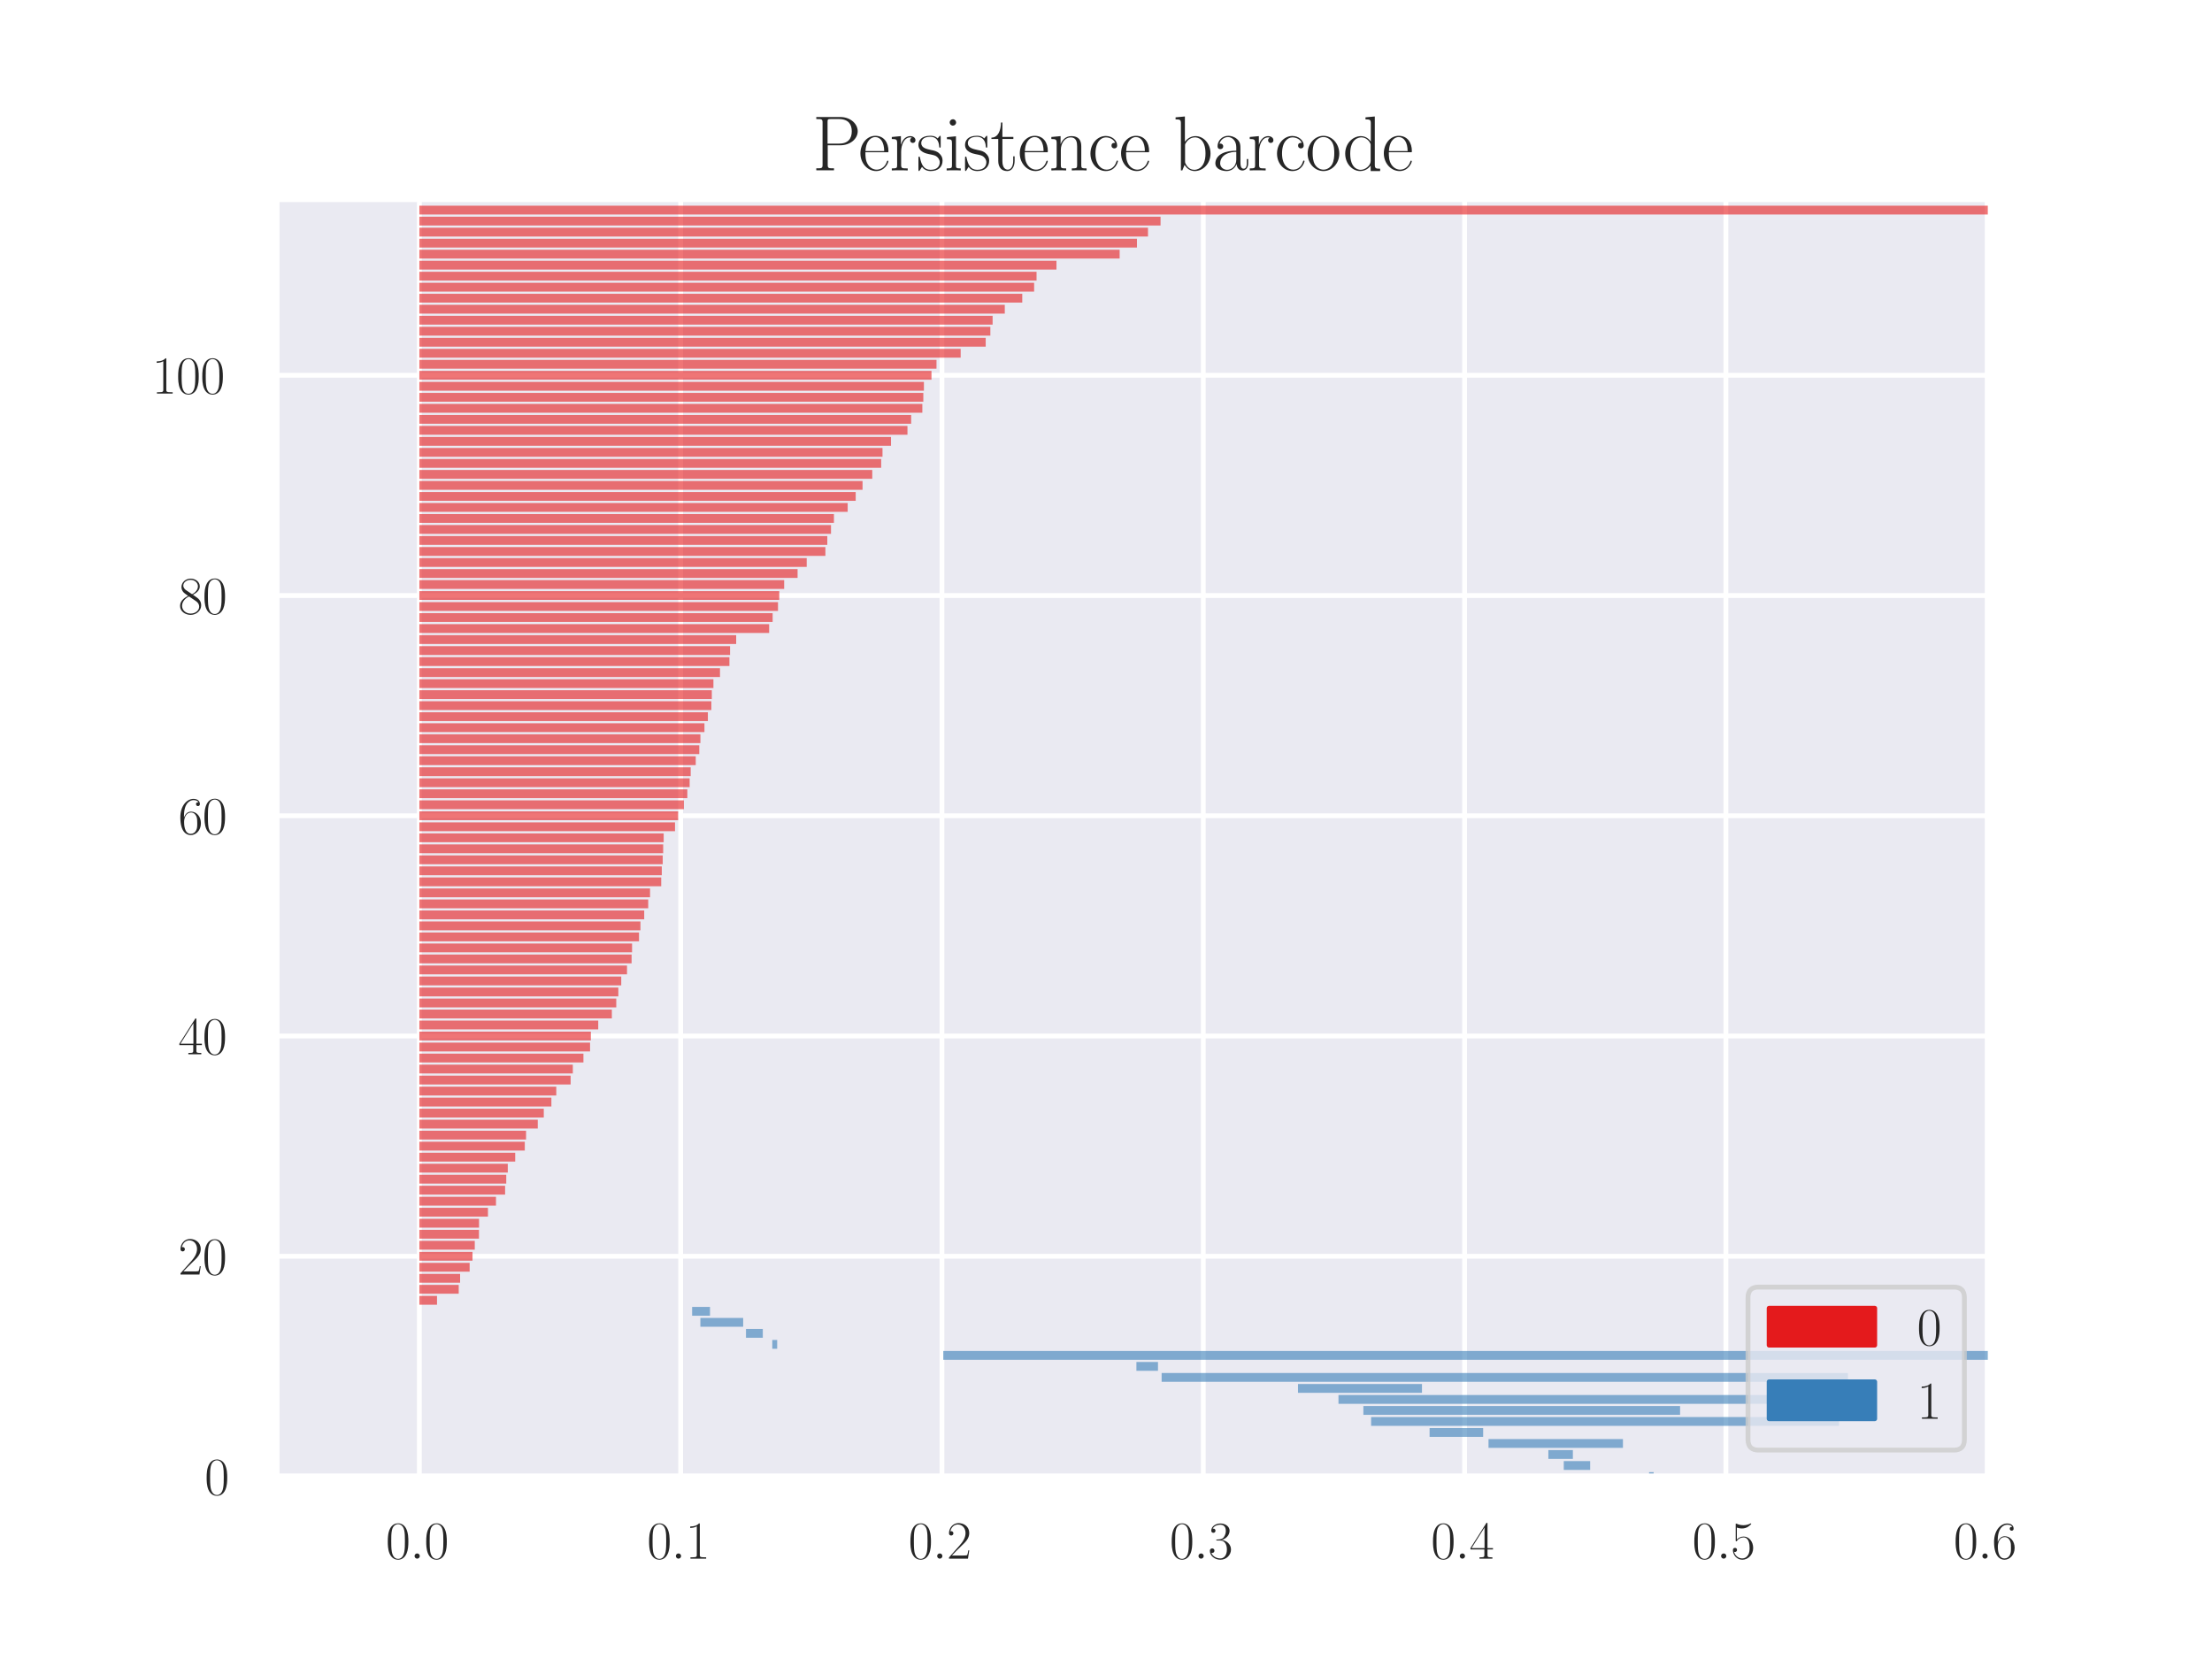 <?xml version="1.0" encoding="utf-8" standalone="no"?>
<!DOCTYPE svg PUBLIC "-//W3C//DTD SVG 1.1//EN"
  "http://www.w3.org/Graphics/SVG/1.1/DTD/svg11.dtd">
<svg xmlns:xlink="http://www.w3.org/1999/xlink" width="460.8pt" height="345.6pt" viewBox="0 0 460.8 345.6" xmlns="http://www.w3.org/2000/svg" version="1.1">
 <defs>
  <style type="text/css">*{stroke-linejoin: round; stroke-linecap: butt}</style>
 </defs>
 <g id="figure_1">
  <g id="patch_1">
   <path d="M 0 345.6 
L 460.8 345.6 
L 460.8 0 
L 0 0 
z
" style="fill: #ffffff"/>
  </g>
  <g id="axes_1">
   <g id="patch_2">
    <path d="M 57.6 307.584 
L 414.72 307.584 
L 414.72 41.472 
L 57.6 41.472 
z
" style="fill: #eaeaf2"/>
   </g>
   <g id="matplotlib.axis_1">
    <g id="xtick_1">
     <g id="line2d_1">
      <path d="M 87.36 307.584 
L 87.36 41.472 
" clip-path="url(#pa6dd7a7987)" style="fill: none; stroke: #ffffff; stroke-linecap: round"/>
     </g>
     <g id="text_1">
      <!-- $\mathdefault{0.0}$ -->
      <g style="fill: #262626" transform="translate(80.358 324.694) scale(0.11 -0.11)">
       <defs>
        <path id="CMR17-30" d="M 2688 2025 
C 2688 2416 2682 3080 2413 3591 
C 2176 4039 1798 4198 1466 4198 
C 1158 4198 768 4058 525 3597 
C 269 3118 243 2524 243 2025 
C 243 1661 250 1106 448 619 
C 723 -39 1216 -128 1466 -128 
C 1760 -128 2208 -7 2470 600 
C 2662 1042 2688 1559 2688 2025 
z
M 1466 -26 
C 1056 -26 813 325 723 812 
C 653 1188 653 1738 653 2096 
C 653 2588 653 2997 736 3387 
C 858 3929 1216 4096 1466 4096 
C 1728 4096 2067 3923 2189 3400 
C 2272 3036 2278 2607 2278 2096 
C 2278 1680 2278 1169 2202 792 
C 2067 95 1690 -26 1466 -26 
z
" transform="scale(0.016)"/>
        <path id="CMMI12-3a" d="M 1178 307 
C 1178 492 1024 619 870 619 
C 685 619 557 466 557 313 
C 557 128 710 0 864 0 
C 1050 0 1178 153 1178 307 
z
" transform="scale(0.016)"/>
       </defs>
       <use xlink:href="#CMR17-30" transform="scale(0.996)"/>
       <use xlink:href="#CMMI12-3a" transform="translate(45.69 0) scale(0.996)"/>
       <use xlink:href="#CMR17-30" transform="translate(72.788 0) scale(0.996)"/>
      </g>
     </g>
    </g>
    <g id="xtick_2">
     <g id="line2d_2">
      <path d="M 141.795 307.584 
L 141.795 41.472 
" clip-path="url(#pa6dd7a7987)" style="fill: none; stroke: #ffffff; stroke-linecap: round"/>
     </g>
     <g id="text_2">
      <!-- $\mathdefault{0.1}$ -->
      <g style="fill: #262626" transform="translate(134.793 324.694) scale(0.11 -0.11)">
       <defs>
        <path id="CMR17-31" d="M 1702 4058 
C 1702 4192 1696 4192 1606 4192 
C 1357 3916 979 3827 621 3827 
C 602 3827 570 3827 563 3808 
C 557 3795 557 3782 557 3648 
C 755 3648 1088 3686 1344 3839 
L 1344 461 
C 1344 236 1331 160 781 160 
L 589 160 
L 589 0 
C 896 0 1216 0 1523 0 
C 1830 0 2150 0 2458 0 
L 2458 160 
L 2266 160 
C 1715 160 1702 230 1702 458 
L 1702 4058 
z
" transform="scale(0.016)"/>
       </defs>
       <use xlink:href="#CMR17-30" transform="scale(0.996)"/>
       <use xlink:href="#CMMI12-3a" transform="translate(45.69 0) scale(0.996)"/>
       <use xlink:href="#CMR17-31" transform="translate(72.788 0) scale(0.996)"/>
      </g>
     </g>
    </g>
    <g id="xtick_3">
     <g id="line2d_3">
      <path d="M 196.229 307.584 
L 196.229 41.472 
" clip-path="url(#pa6dd7a7987)" style="fill: none; stroke: #ffffff; stroke-linecap: round"/>
     </g>
     <g id="text_3">
      <!-- $\mathdefault{0.2}$ -->
      <g style="fill: #262626" transform="translate(189.228 324.694) scale(0.11 -0.11)">
       <defs>
        <path id="CMR17-32" d="M 2669 989 
L 2554 989 
C 2490 536 2438 459 2413 420 
C 2381 369 1920 369 1830 369 
L 602 369 
C 832 619 1280 1072 1824 1597 
C 2214 1967 2669 2402 2669 3035 
C 2669 3790 2067 4224 1395 4224 
C 691 4224 262 3604 262 3030 
C 262 2780 448 2748 525 2748 
C 589 2748 781 2787 781 3010 
C 781 3207 614 3264 525 3264 
C 486 3264 448 3258 422 3245 
C 544 3790 915 4058 1306 4058 
C 1862 4058 2227 3617 2227 3035 
C 2227 2479 1901 2000 1536 1584 
L 262 146 
L 262 0 
L 2515 0 
L 2669 989 
z
" transform="scale(0.016)"/>
       </defs>
       <use xlink:href="#CMR17-30" transform="scale(0.996)"/>
       <use xlink:href="#CMMI12-3a" transform="translate(45.69 0) scale(0.996)"/>
       <use xlink:href="#CMR17-32" transform="translate(72.788 0) scale(0.996)"/>
      </g>
     </g>
    </g>
    <g id="xtick_4">
     <g id="line2d_4">
      <path d="M 250.664 307.584 
L 250.664 41.472 
" clip-path="url(#pa6dd7a7987)" style="fill: none; stroke: #ffffff; stroke-linecap: round"/>
     </g>
     <g id="text_4">
      <!-- $\mathdefault{0.3}$ -->
      <g style="fill: #262626" transform="translate(243.663 324.694) scale(0.11 -0.11)">
       <defs>
        <path id="CMR17-33" d="M 1414 2157 
C 1984 2157 2234 1662 2234 1090 
C 2234 320 1824 25 1453 25 
C 1114 25 563 194 390 693 
C 422 680 454 680 486 680 
C 640 680 755 782 755 948 
C 755 1133 614 1216 486 1216 
C 378 1216 211 1165 211 926 
C 211 335 787 -128 1466 -128 
C 2176 -128 2720 430 2720 1085 
C 2720 1707 2208 2157 1600 2227 
C 2086 2328 2554 2756 2554 3329 
C 2554 3820 2048 4179 1472 4179 
C 890 4179 378 3829 378 3329 
C 378 3110 544 3072 627 3072 
C 762 3072 877 3155 877 3321 
C 877 3486 762 3569 627 3569 
C 602 3569 570 3569 544 3557 
C 730 3959 1235 4032 1459 4032 
C 1683 4032 2106 3925 2106 3320 
C 2106 3143 2080 2828 1862 2550 
C 1670 2304 1453 2304 1242 2284 
C 1210 2284 1062 2269 1037 2269 
C 992 2263 966 2257 966 2208 
C 966 2163 973 2157 1101 2157 
L 1414 2157 
z
" transform="scale(0.016)"/>
       </defs>
       <use xlink:href="#CMR17-30" transform="scale(0.996)"/>
       <use xlink:href="#CMMI12-3a" transform="translate(45.69 0) scale(0.996)"/>
       <use xlink:href="#CMR17-33" transform="translate(72.788 0) scale(0.996)"/>
      </g>
     </g>
    </g>
    <g id="xtick_5">
     <g id="line2d_5">
      <path d="M 305.099 307.584 
L 305.099 41.472 
" clip-path="url(#pa6dd7a7987)" style="fill: none; stroke: #ffffff; stroke-linecap: round"/>
     </g>
     <g id="text_5">
      <!-- $\mathdefault{0.4}$ -->
      <g style="fill: #262626" transform="translate(298.097 324.694) scale(0.11 -0.11)">
       <defs>
        <path id="CMR17-34" d="M 2150 4122 
C 2150 4256 2144 4256 2029 4256 
L 128 1254 
L 128 1088 
L 1779 1088 
L 1779 457 
C 1779 224 1766 160 1318 160 
L 1197 160 
L 1197 0 
C 1402 0 1747 0 1965 0 
C 2182 0 2528 0 2733 0 
L 2733 160 
L 2611 160 
C 2163 160 2150 224 2150 457 
L 2150 1088 
L 2803 1088 
L 2803 1254 
L 2150 1254 
L 2150 4122 
z
M 1798 3703 
L 1798 1254 
L 256 1254 
L 1798 3703 
z
" transform="scale(0.016)"/>
       </defs>
       <use xlink:href="#CMR17-30" transform="scale(0.996)"/>
       <use xlink:href="#CMMI12-3a" transform="translate(45.69 0) scale(0.996)"/>
       <use xlink:href="#CMR17-34" transform="translate(72.788 0) scale(0.996)"/>
      </g>
     </g>
    </g>
    <g id="xtick_6">
     <g id="line2d_6">
      <path d="M 359.534 307.584 
L 359.534 41.472 
" clip-path="url(#pa6dd7a7987)" style="fill: none; stroke: #ffffff; stroke-linecap: round"/>
     </g>
     <g id="text_6">
      <!-- $\mathdefault{0.5}$ -->
      <g style="fill: #262626" transform="translate(352.532 324.694) scale(0.11 -0.11)">
       <defs>
        <path id="CMR17-35" d="M 730 3692 
C 794 3666 1056 3584 1325 3584 
C 1920 3584 2246 3911 2432 4100 
C 2432 4157 2432 4192 2394 4192 
C 2387 4192 2374 4192 2323 4163 
C 2099 4058 1837 3973 1517 3973 
C 1325 3973 1037 3999 723 4139 
C 653 4171 640 4171 634 4171 
C 602 4171 595 4164 595 4037 
L 595 2203 
C 595 2089 595 2057 659 2057 
C 691 2057 704 2070 736 2114 
C 941 2401 1222 2522 1542 2522 
C 1766 2522 2246 2382 2246 1289 
C 2246 1085 2246 715 2054 421 
C 1894 159 1645 25 1370 25 
C 947 25 518 320 403 814 
C 429 807 480 795 506 795 
C 589 795 749 840 749 1038 
C 749 1210 627 1280 506 1280 
C 358 1280 262 1190 262 1011 
C 262 454 704 -128 1382 -128 
C 2042 -128 2669 440 2669 1264 
C 2669 2030 2170 2624 1549 2624 
C 1222 2624 947 2503 730 2274 
L 730 3692 
z
" transform="scale(0.016)"/>
       </defs>
       <use xlink:href="#CMR17-30" transform="scale(0.996)"/>
       <use xlink:href="#CMMI12-3a" transform="translate(45.69 0) scale(0.996)"/>
       <use xlink:href="#CMR17-35" transform="translate(72.788 0) scale(0.996)"/>
      </g>
     </g>
    </g>
    <g id="xtick_7">
     <g id="line2d_7">
      <path d="M 413.968 307.584 
L 413.968 41.472 
" clip-path="url(#pa6dd7a7987)" style="fill: none; stroke: #ffffff; stroke-linecap: round"/>
     </g>
     <g id="text_7">
      <!-- $\mathdefault{0.6}$ -->
      <g style="fill: #262626" transform="translate(406.967 324.694) scale(0.11 -0.11)">
       <defs>
        <path id="CMR17-36" d="M 678 2176 
C 678 3690 1395 4032 1811 4032 
C 1946 4032 2272 4009 2400 3776 
C 2298 3776 2106 3776 2106 3553 
C 2106 3381 2246 3323 2336 3323 
C 2394 3323 2566 3348 2566 3560 
C 2566 3954 2246 4179 1805 4179 
C 1043 4179 243 3390 243 1984 
C 243 253 966 -128 1478 -128 
C 2099 -128 2688 427 2688 1283 
C 2688 2081 2170 2662 1517 2662 
C 1126 2662 838 2407 678 1960 
L 678 2176 
z
M 1478 25 
C 691 25 691 1200 691 1436 
C 691 1896 909 2560 1504 2560 
C 1613 2560 1926 2560 2138 2120 
C 2253 1870 2253 1609 2253 1289 
C 2253 944 2253 690 2118 434 
C 1978 171 1773 25 1478 25 
z
" transform="scale(0.016)"/>
       </defs>
       <use xlink:href="#CMR17-30" transform="scale(0.996)"/>
       <use xlink:href="#CMMI12-3a" transform="translate(45.69 0) scale(0.996)"/>
       <use xlink:href="#CMR17-36" transform="translate(72.788 0) scale(0.996)"/>
      </g>
     </g>
    </g>
   </g>
   <g id="matplotlib.axis_2">
    <g id="ytick_1">
     <g id="line2d_8">
      <path d="M 57.6 307.584 
L 414.72 307.584 
" clip-path="url(#pa6dd7a7987)" style="fill: none; stroke: #ffffff; stroke-linecap: round"/>
     </g>
     <g id="text_8">
      <!-- $\mathdefault{0}$ -->
      <g style="fill: #262626" transform="translate(42.621 311.389) scale(0.11 -0.11)">
       <use xlink:href="#CMR17-30" transform="scale(0.996)"/>
      </g>
     </g>
    </g>
    <g id="ytick_2">
     <g id="line2d_9">
      <path d="M 57.6 261.703 
L 414.72 261.703 
" clip-path="url(#pa6dd7a7987)" style="fill: none; stroke: #ffffff; stroke-linecap: round"/>
     </g>
     <g id="text_9">
      <!-- $\mathdefault{20}$ -->
      <g style="fill: #262626" transform="translate(37.141 265.508) scale(0.11 -0.11)">
       <use xlink:href="#CMR17-32" transform="scale(0.996)"/>
       <use xlink:href="#CMR17-30" transform="translate(45.69 0) scale(0.996)"/>
      </g>
     </g>
    </g>
    <g id="ytick_3">
     <g id="line2d_10">
      <path d="M 57.6 215.821 
L 414.72 215.821 
" clip-path="url(#pa6dd7a7987)" style="fill: none; stroke: #ffffff; stroke-linecap: round"/>
     </g>
     <g id="text_10">
      <!-- $\mathdefault{40}$ -->
      <g style="fill: #262626" transform="translate(37.141 219.626) scale(0.11 -0.11)">
       <use xlink:href="#CMR17-34" transform="scale(0.996)"/>
       <use xlink:href="#CMR17-30" transform="translate(45.69 0) scale(0.996)"/>
      </g>
     </g>
    </g>
    <g id="ytick_4">
     <g id="line2d_11">
      <path d="M 57.6 169.94 
L 414.72 169.94 
" clip-path="url(#pa6dd7a7987)" style="fill: none; stroke: #ffffff; stroke-linecap: round"/>
     </g>
     <g id="text_11">
      <!-- $\mathdefault{60}$ -->
      <g style="fill: #262626" transform="translate(37.141 173.745) scale(0.11 -0.11)">
       <use xlink:href="#CMR17-36" transform="scale(0.996)"/>
       <use xlink:href="#CMR17-30" transform="translate(45.69 0) scale(0.996)"/>
      </g>
     </g>
    </g>
    <g id="ytick_5">
     <g id="line2d_12">
      <path d="M 57.6 124.058 
L 414.72 124.058 
" clip-path="url(#pa6dd7a7987)" style="fill: none; stroke: #ffffff; stroke-linecap: round"/>
     </g>
     <g id="text_12">
      <!-- $\mathdefault{80}$ -->
      <g style="fill: #262626" transform="translate(37.141 127.864) scale(0.11 -0.11)">
       <defs>
        <path id="CMR17-38" d="M 1741 2264 
C 2144 2467 2554 2773 2554 3263 
C 2554 3841 1990 4179 1472 4179 
C 890 4179 378 3759 378 3180 
C 378 3021 416 2747 666 2505 
C 730 2442 998 2251 1171 2130 
C 883 1983 211 1634 211 934 
C 211 279 838 -128 1459 -128 
C 2144 -128 2720 362 2720 1010 
C 2720 1590 2330 1857 2074 2029 
L 1741 2264 
z
M 902 2822 
C 851 2854 595 3051 595 3351 
C 595 3739 998 4032 1459 4032 
C 1965 4032 2336 3676 2336 3262 
C 2336 2669 1670 2331 1638 2331 
C 1632 2331 1626 2331 1574 2370 
L 902 2822 
z
M 2080 1519 
C 2176 1449 2483 1240 2483 851 
C 2483 381 2010 25 1472 25 
C 890 25 448 438 448 940 
C 448 1443 838 1862 1280 2060 
L 2080 1519 
z
" transform="scale(0.016)"/>
       </defs>
       <use xlink:href="#CMR17-38" transform="scale(0.996)"/>
       <use xlink:href="#CMR17-30" transform="translate(45.69 0) scale(0.996)"/>
      </g>
     </g>
    </g>
    <g id="ytick_6">
     <g id="line2d_13">
      <path d="M 57.6 78.177 
L 414.72 78.177 
" clip-path="url(#pa6dd7a7987)" style="fill: none; stroke: #ffffff; stroke-linecap: round"/>
     </g>
     <g id="text_13">
      <!-- $\mathdefault{100}$ -->
      <g style="fill: #262626" transform="translate(31.662 81.982) scale(0.11 -0.11)">
       <use xlink:href="#CMR17-31" transform="scale(0.996)"/>
       <use xlink:href="#CMR17-30" transform="translate(45.69 0) scale(0.996)"/>
       <use xlink:href="#CMR17-30" transform="translate(91.381 0) scale(0.996)"/>
      </g>
     </g>
    </g>
   </g>
   <g id="patch_3">
    <path d="M 87.36 44.684 
L 414.72 44.684 
L 414.72 42.848 
L 87.36 42.848 
z
" clip-path="url(#pa6dd7a7987)" style="fill: #e41a1c; opacity: 0.6"/>
   </g>
   <g id="patch_4">
    <path d="M 87.36 46.978 
L 241.763 46.978 
L 241.763 45.143 
L 87.36 45.143 
z
" clip-path="url(#pa6dd7a7987)" style="fill: #e41a1c; opacity: 0.6"/>
   </g>
   <g id="patch_5">
    <path d="M 87.36 49.272 
L 239.149 49.272 
L 239.149 47.437 
L 87.36 47.437 
z
" clip-path="url(#pa6dd7a7987)" style="fill: #e41a1c; opacity: 0.6"/>
   </g>
   <g id="patch_6">
    <path d="M 87.36 51.566 
L 236.847 51.566 
L 236.847 49.731 
L 87.36 49.731 
z
" clip-path="url(#pa6dd7a7987)" style="fill: #e41a1c; opacity: 0.6"/>
   </g>
   <g id="patch_7">
    <path d="M 87.36 53.86 
L 233.243 53.86 
L 233.243 52.025 
L 87.36 52.025 
z
" clip-path="url(#pa6dd7a7987)" style="fill: #e41a1c; opacity: 0.6"/>
   </g>
   <g id="patch_8">
    <path d="M 87.36 56.154 
L 220.081 56.154 
L 220.081 54.319 
L 87.36 54.319 
z
" clip-path="url(#pa6dd7a7987)" style="fill: #e41a1c; opacity: 0.6"/>
   </g>
   <g id="patch_9">
    <path d="M 87.36 58.448 
L 215.931 58.448 
L 215.931 56.613 
L 87.36 56.613 
z
" clip-path="url(#pa6dd7a7987)" style="fill: #e41a1c; opacity: 0.6"/>
   </g>
   <g id="patch_10">
    <path d="M 87.36 60.742 
L 215.426 60.742 
L 215.426 58.907 
L 87.36 58.907 
z
" clip-path="url(#pa6dd7a7987)" style="fill: #e41a1c; opacity: 0.6"/>
   </g>
   <g id="patch_11">
    <path d="M 87.36 63.036 
L 212.956 63.036 
L 212.956 61.201 
L 87.36 61.201 
z
" clip-path="url(#pa6dd7a7987)" style="fill: #e41a1c; opacity: 0.6"/>
   </g>
   <g id="patch_12">
    <path d="M 87.36 65.33 
L 209.312 65.33 
L 209.312 63.495 
L 87.36 63.495 
z
" clip-path="url(#pa6dd7a7987)" style="fill: #e41a1c; opacity: 0.6"/>
   </g>
   <g id="patch_13">
    <path d="M 87.36 67.624 
L 206.778 67.624 
L 206.778 65.789 
L 87.36 65.789 
z
" clip-path="url(#pa6dd7a7987)" style="fill: #e41a1c; opacity: 0.6"/>
   </g>
   <g id="patch_14">
    <path d="M 87.36 69.918 
L 206.31 69.918 
L 206.31 68.083 
L 87.36 68.083 
z
" clip-path="url(#pa6dd7a7987)" style="fill: #e41a1c; opacity: 0.6"/>
   </g>
   <g id="patch_15">
    <path d="M 87.36 72.213 
L 205.338 72.213 
L 205.338 70.377 
L 87.36 70.377 
z
" clip-path="url(#pa6dd7a7987)" style="fill: #e41a1c; opacity: 0.6"/>
   </g>
   <g id="patch_16">
    <path d="M 87.36 74.507 
L 200.123 74.507 
L 200.123 72.671 
L 87.36 72.671 
z
" clip-path="url(#pa6dd7a7987)" style="fill: #e41a1c; opacity: 0.6"/>
   </g>
   <g id="patch_17">
    <path d="M 87.36 76.801 
L 195.088 76.801 
L 195.088 74.965 
L 87.36 74.965 
z
" clip-path="url(#pa6dd7a7987)" style="fill: #e41a1c; opacity: 0.6"/>
   </g>
   <g id="patch_18">
    <path d="M 87.36 79.095 
L 194.044 79.095 
L 194.044 77.259 
L 87.36 77.259 
z
" clip-path="url(#pa6dd7a7987)" style="fill: #e41a1c; opacity: 0.6"/>
   </g>
   <g id="patch_19">
    <path d="M 87.36 81.389 
L 192.468 81.389 
L 192.468 79.554 
L 87.36 79.554 
z
" clip-path="url(#pa6dd7a7987)" style="fill: #e41a1c; opacity: 0.6"/>
   </g>
   <g id="patch_20">
    <path d="M 87.36 83.683 
L 192.346 83.683 
L 192.346 81.848 
L 87.36 81.848 
z
" clip-path="url(#pa6dd7a7987)" style="fill: #e41a1c; opacity: 0.6"/>
   </g>
   <g id="patch_21">
    <path d="M 87.36 85.977 
L 192.14 85.977 
L 192.14 84.142 
L 87.36 84.142 
z
" clip-path="url(#pa6dd7a7987)" style="fill: #e41a1c; opacity: 0.6"/>
   </g>
   <g id="patch_22">
    <path d="M 87.36 88.271 
L 189.811 88.271 
L 189.811 86.436 
L 87.36 86.436 
z
" clip-path="url(#pa6dd7a7987)" style="fill: #e41a1c; opacity: 0.6"/>
   </g>
   <g id="patch_23">
    <path d="M 87.36 90.565 
L 189.04 90.565 
L 189.04 88.73 
L 87.36 88.73 
z
" clip-path="url(#pa6dd7a7987)" style="fill: #e41a1c; opacity: 0.6"/>
   </g>
   <g id="patch_24">
    <path d="M 87.36 92.859 
L 185.613 92.859 
L 185.613 91.024 
L 87.36 91.024 
z
" clip-path="url(#pa6dd7a7987)" style="fill: #e41a1c; opacity: 0.6"/>
   </g>
   <g id="patch_25">
    <path d="M 87.36 95.153 
L 183.842 95.153 
L 183.842 93.318 
L 87.36 93.318 
z
" clip-path="url(#pa6dd7a7987)" style="fill: #e41a1c; opacity: 0.6"/>
   </g>
   <g id="patch_26">
    <path d="M 87.36 97.447 
L 183.562 97.447 
L 183.562 95.612 
L 87.36 95.612 
z
" clip-path="url(#pa6dd7a7987)" style="fill: #e41a1c; opacity: 0.6"/>
   </g>
   <g id="patch_27">
    <path d="M 87.36 99.741 
L 181.705 99.741 
L 181.705 97.906 
L 87.36 97.906 
z
" clip-path="url(#pa6dd7a7987)" style="fill: #e41a1c; opacity: 0.6"/>
   </g>
   <g id="patch_28">
    <path d="M 87.36 102.035 
L 179.683 102.035 
L 179.683 100.2 
L 87.36 100.2 
z
" clip-path="url(#pa6dd7a7987)" style="fill: #e41a1c; opacity: 0.6"/>
   </g>
   <g id="patch_29">
    <path d="M 87.36 104.329 
L 178.258 104.329 
L 178.258 102.494 
L 87.36 102.494 
z
" clip-path="url(#pa6dd7a7987)" style="fill: #e41a1c; opacity: 0.6"/>
   </g>
   <g id="patch_30">
    <path d="M 87.36 106.624 
L 176.584 106.624 
L 176.584 104.788 
L 87.36 104.788 
z
" clip-path="url(#pa6dd7a7987)" style="fill: #e41a1c; opacity: 0.6"/>
   </g>
   <g id="patch_31">
    <path d="M 87.36 108.918 
L 173.721 108.918 
L 173.721 107.082 
L 87.36 107.082 
z
" clip-path="url(#pa6dd7a7987)" style="fill: #e41a1c; opacity: 0.6"/>
   </g>
   <g id="patch_32">
    <path d="M 87.36 111.212 
L 173.113 111.212 
L 173.113 109.376 
L 87.36 109.376 
z
" clip-path="url(#pa6dd7a7987)" style="fill: #e41a1c; opacity: 0.6"/>
   </g>
   <g id="patch_33">
    <path d="M 87.36 113.506 
L 172.341 113.506 
L 172.341 111.671 
L 87.36 111.671 
z
" clip-path="url(#pa6dd7a7987)" style="fill: #e41a1c; opacity: 0.6"/>
   </g>
   <g id="patch_34">
    <path d="M 87.36 115.8 
L 171.945 115.8 
L 171.945 113.965 
L 87.36 113.965 
z
" clip-path="url(#pa6dd7a7987)" style="fill: #e41a1c; opacity: 0.6"/>
   </g>
   <g id="patch_35">
    <path d="M 87.36 118.094 
L 168.051 118.094 
L 168.051 116.259 
L 87.36 116.259 
z
" clip-path="url(#pa6dd7a7987)" style="fill: #e41a1c; opacity: 0.6"/>
   </g>
   <g id="patch_36">
    <path d="M 87.36 120.388 
L 166.151 120.388 
L 166.151 118.553 
L 87.36 118.553 
z
" clip-path="url(#pa6dd7a7987)" style="fill: #e41a1c; opacity: 0.6"/>
   </g>
   <g id="patch_37">
    <path d="M 87.36 122.682 
L 163.356 122.682 
L 163.356 120.847 
L 87.36 120.847 
z
" clip-path="url(#pa6dd7a7987)" style="fill: #e41a1c; opacity: 0.6"/>
   </g>
   <g id="patch_38">
    <path d="M 87.36 124.976 
L 162.336 124.976 
L 162.336 123.141 
L 87.36 123.141 
z
" clip-path="url(#pa6dd7a7987)" style="fill: #e41a1c; opacity: 0.6"/>
   </g>
   <g id="patch_39">
    <path d="M 87.36 127.27 
L 162.07 127.27 
L 162.07 125.435 
L 87.36 125.435 
z
" clip-path="url(#pa6dd7a7987)" style="fill: #e41a1c; opacity: 0.6"/>
   </g>
   <g id="patch_40">
    <path d="M 87.36 129.564 
L 160.956 129.564 
L 160.956 127.729 
L 87.36 127.729 
z
" clip-path="url(#pa6dd7a7987)" style="fill: #e41a1c; opacity: 0.6"/>
   </g>
   <g id="patch_41">
    <path d="M 87.36 131.858 
L 160.228 131.858 
L 160.228 130.023 
L 87.36 130.023 
z
" clip-path="url(#pa6dd7a7987)" style="fill: #e41a1c; opacity: 0.6"/>
   </g>
   <g id="patch_42">
    <path d="M 87.36 134.152 
L 153.359 134.152 
L 153.359 132.317 
L 87.36 132.317 
z
" clip-path="url(#pa6dd7a7987)" style="fill: #e41a1c; opacity: 0.6"/>
   </g>
   <g id="patch_43">
    <path d="M 87.36 136.446 
L 152.086 136.446 
L 152.086 134.611 
L 87.36 134.611 
z
" clip-path="url(#pa6dd7a7987)" style="fill: #e41a1c; opacity: 0.6"/>
   </g>
   <g id="patch_44">
    <path d="M 87.36 138.741 
L 151.952 138.741 
L 151.952 136.905 
L 87.36 136.905 
z
" clip-path="url(#pa6dd7a7987)" style="fill: #e41a1c; opacity: 0.6"/>
   </g>
   <g id="patch_45">
    <path d="M 87.36 141.035 
L 149.985 141.035 
L 149.985 139.199 
L 87.36 139.199 
z
" clip-path="url(#pa6dd7a7987)" style="fill: #e41a1c; opacity: 0.6"/>
   </g>
   <g id="patch_46">
    <path d="M 87.36 143.329 
L 148.619 143.329 
L 148.619 141.493 
L 87.36 141.493 
z
" clip-path="url(#pa6dd7a7987)" style="fill: #e41a1c; opacity: 0.6"/>
   </g>
   <g id="patch_47">
    <path d="M 87.36 145.623 
L 148.283 145.623 
L 148.283 143.787 
L 87.36 143.787 
z
" clip-path="url(#pa6dd7a7987)" style="fill: #e41a1c; opacity: 0.6"/>
   </g>
   <g id="patch_48">
    <path d="M 87.36 147.917 
L 148.188 147.917 
L 148.188 146.082 
L 87.36 146.082 
z
" clip-path="url(#pa6dd7a7987)" style="fill: #e41a1c; opacity: 0.6"/>
   </g>
   <g id="patch_49">
    <path d="M 87.36 150.211 
L 147.461 150.211 
L 147.461 148.376 
L 87.36 148.376 
z
" clip-path="url(#pa6dd7a7987)" style="fill: #e41a1c; opacity: 0.6"/>
   </g>
   <g id="patch_50">
    <path d="M 87.36 152.505 
L 146.75 152.505 
L 146.75 150.67 
L 87.36 150.67 
z
" clip-path="url(#pa6dd7a7987)" style="fill: #e41a1c; opacity: 0.6"/>
   </g>
   <g id="patch_51">
    <path d="M 87.36 154.799 
L 145.907 154.799 
L 145.907 152.964 
L 87.36 152.964 
z
" clip-path="url(#pa6dd7a7987)" style="fill: #e41a1c; opacity: 0.6"/>
   </g>
   <g id="patch_52">
    <path d="M 87.36 157.093 
L 145.673 157.093 
L 145.673 155.258 
L 87.36 155.258 
z
" clip-path="url(#pa6dd7a7987)" style="fill: #e41a1c; opacity: 0.6"/>
   </g>
   <g id="patch_53">
    <path d="M 87.36 159.387 
L 144.936 159.387 
L 144.936 157.552 
L 87.36 157.552 
z
" clip-path="url(#pa6dd7a7987)" style="fill: #e41a1c; opacity: 0.6"/>
   </g>
   <g id="patch_54">
    <path d="M 87.36 161.681 
L 143.882 161.681 
L 143.882 159.846 
L 87.36 159.846 
z
" clip-path="url(#pa6dd7a7987)" style="fill: #e41a1c; opacity: 0.6"/>
   </g>
   <g id="patch_55">
    <path d="M 87.36 163.975 
L 143.666 163.975 
L 143.666 162.14 
L 87.36 162.14 
z
" clip-path="url(#pa6dd7a7987)" style="fill: #e41a1c; opacity: 0.6"/>
   </g>
   <g id="patch_56">
    <path d="M 87.36 166.269 
L 143.183 166.269 
L 143.183 164.434 
L 87.36 164.434 
z
" clip-path="url(#pa6dd7a7987)" style="fill: #e41a1c; opacity: 0.6"/>
   </g>
   <g id="patch_57">
    <path d="M 87.36 168.563 
L 142.462 168.563 
L 142.462 166.728 
L 87.36 166.728 
z
" clip-path="url(#pa6dd7a7987)" style="fill: #e41a1c; opacity: 0.6"/>
   </g>
   <g id="patch_58">
    <path d="M 87.36 170.857 
L 141.267 170.857 
L 141.267 169.022 
L 87.36 169.022 
z
" clip-path="url(#pa6dd7a7987)" style="fill: #e41a1c; opacity: 0.6"/>
   </g>
   <g id="patch_59">
    <path d="M 87.36 173.152 
L 140.617 173.152 
L 140.617 171.316 
L 87.36 171.316 
z
" clip-path="url(#pa6dd7a7987)" style="fill: #e41a1c; opacity: 0.6"/>
   </g>
   <g id="patch_60">
    <path d="M 87.36 175.446 
L 138.257 175.446 
L 138.257 173.61 
L 87.36 173.61 
z
" clip-path="url(#pa6dd7a7987)" style="fill: #e41a1c; opacity: 0.6"/>
   </g>
   <g id="patch_61">
    <path d="M 87.36 177.74 
L 138.153 177.74 
L 138.153 175.904 
L 87.36 175.904 
z
" clip-path="url(#pa6dd7a7987)" style="fill: #e41a1c; opacity: 0.6"/>
   </g>
   <g id="patch_62">
    <path d="M 87.36 180.034 
L 138.058 180.034 
L 138.058 178.199 
L 87.36 178.199 
z
" clip-path="url(#pa6dd7a7987)" style="fill: #e41a1c; opacity: 0.6"/>
   </g>
   <g id="patch_63">
    <path d="M 87.36 182.328 
L 137.863 182.328 
L 137.863 180.493 
L 87.36 180.493 
z
" clip-path="url(#pa6dd7a7987)" style="fill: #e41a1c; opacity: 0.6"/>
   </g>
   <g id="patch_64">
    <path d="M 87.36 184.622 
L 137.744 184.622 
L 137.744 182.787 
L 87.36 182.787 
z
" clip-path="url(#pa6dd7a7987)" style="fill: #e41a1c; opacity: 0.6"/>
   </g>
   <g id="patch_65">
    <path d="M 87.36 186.916 
L 135.416 186.916 
L 135.416 185.081 
L 87.36 185.081 
z
" clip-path="url(#pa6dd7a7987)" style="fill: #e41a1c; opacity: 0.6"/>
   </g>
   <g id="patch_66">
    <path d="M 87.36 189.21 
L 135.034 189.21 
L 135.034 187.375 
L 87.36 187.375 
z
" clip-path="url(#pa6dd7a7987)" style="fill: #e41a1c; opacity: 0.6"/>
   </g>
   <g id="patch_67">
    <path d="M 87.36 191.504 
L 134.202 191.504 
L 134.202 189.669 
L 87.36 189.669 
z
" clip-path="url(#pa6dd7a7987)" style="fill: #e41a1c; opacity: 0.6"/>
   </g>
   <g id="patch_68">
    <path d="M 87.36 193.798 
L 133.417 193.798 
L 133.417 191.963 
L 87.36 191.963 
z
" clip-path="url(#pa6dd7a7987)" style="fill: #e41a1c; opacity: 0.6"/>
   </g>
   <g id="patch_69">
    <path d="M 87.36 196.092 
L 133.117 196.092 
L 133.117 194.257 
L 87.36 194.257 
z
" clip-path="url(#pa6dd7a7987)" style="fill: #e41a1c; opacity: 0.6"/>
   </g>
   <g id="patch_70">
    <path d="M 87.36 198.386 
L 131.669 198.386 
L 131.669 196.551 
L 87.36 196.551 
z
" clip-path="url(#pa6dd7a7987)" style="fill: #e41a1c; opacity: 0.6"/>
   </g>
   <g id="patch_71">
    <path d="M 87.36 200.68 
L 131.571 200.68 
L 131.571 198.845 
L 87.36 198.845 
z
" clip-path="url(#pa6dd7a7987)" style="fill: #e41a1c; opacity: 0.6"/>
   </g>
   <g id="patch_72">
    <path d="M 87.36 202.974 
L 130.617 202.974 
L 130.617 201.139 
L 87.36 201.139 
z
" clip-path="url(#pa6dd7a7987)" style="fill: #e41a1c; opacity: 0.6"/>
   </g>
   <g id="patch_73">
    <path d="M 87.36 205.269 
L 129.417 205.269 
L 129.417 203.433 
L 87.36 203.433 
z
" clip-path="url(#pa6dd7a7987)" style="fill: #e41a1c; opacity: 0.6"/>
   </g>
   <g id="patch_74">
    <path d="M 87.36 207.563 
L 128.808 207.563 
L 128.808 205.727 
L 87.36 205.727 
z
" clip-path="url(#pa6dd7a7987)" style="fill: #e41a1c; opacity: 0.6"/>
   </g>
   <g id="patch_75">
    <path d="M 87.36 209.857 
L 128.379 209.857 
L 128.379 208.021 
L 87.36 208.021 
z
" clip-path="url(#pa6dd7a7987)" style="fill: #e41a1c; opacity: 0.6"/>
   </g>
   <g id="patch_76">
    <path d="M 87.36 212.151 
L 127.457 212.151 
L 127.457 210.315 
L 87.36 210.315 
z
" clip-path="url(#pa6dd7a7987)" style="fill: #e41a1c; opacity: 0.6"/>
   </g>
   <g id="patch_77">
    <path d="M 87.36 214.445 
L 124.624 214.445 
L 124.624 212.61 
L 87.36 212.61 
z
" clip-path="url(#pa6dd7a7987)" style="fill: #e41a1c; opacity: 0.6"/>
   </g>
   <g id="patch_78">
    <path d="M 87.36 216.739 
L 123.087 216.739 
L 123.087 214.904 
L 87.36 214.904 
z
" clip-path="url(#pa6dd7a7987)" style="fill: #e41a1c; opacity: 0.6"/>
   </g>
   <g id="patch_79">
    <path d="M 87.36 219.033 
L 122.919 219.033 
L 122.919 217.198 
L 87.36 217.198 
z
" clip-path="url(#pa6dd7a7987)" style="fill: #e41a1c; opacity: 0.6"/>
   </g>
   <g id="patch_80">
    <path d="M 87.36 221.327 
L 121.539 221.327 
L 121.539 219.492 
L 87.36 219.492 
z
" clip-path="url(#pa6dd7a7987)" style="fill: #e41a1c; opacity: 0.6"/>
   </g>
   <g id="patch_81">
    <path d="M 87.36 223.621 
L 119.328 223.621 
L 119.328 221.786 
L 87.36 221.786 
z
" clip-path="url(#pa6dd7a7987)" style="fill: #e41a1c; opacity: 0.6"/>
   </g>
   <g id="patch_82">
    <path d="M 87.36 225.915 
L 118.872 225.915 
L 118.872 224.08 
L 87.36 224.08 
z
" clip-path="url(#pa6dd7a7987)" style="fill: #e41a1c; opacity: 0.6"/>
   </g>
   <g id="patch_83">
    <path d="M 87.36 228.209 
L 115.882 228.209 
L 115.882 226.374 
L 87.36 226.374 
z
" clip-path="url(#pa6dd7a7987)" style="fill: #e41a1c; opacity: 0.6"/>
   </g>
   <g id="patch_84">
    <path d="M 87.36 230.503 
L 114.864 230.503 
L 114.864 228.668 
L 87.36 228.668 
z
" clip-path="url(#pa6dd7a7987)" style="fill: #e41a1c; opacity: 0.6"/>
   </g>
   <g id="patch_85">
    <path d="M 87.36 232.797 
L 113.278 232.797 
L 113.278 230.962 
L 87.36 230.962 
z
" clip-path="url(#pa6dd7a7987)" style="fill: #e41a1c; opacity: 0.6"/>
   </g>
   <g id="patch_86">
    <path d="M 87.36 235.091 
L 112.024 235.091 
L 112.024 233.256 
L 87.36 233.256 
z
" clip-path="url(#pa6dd7a7987)" style="fill: #e41a1c; opacity: 0.6"/>
   </g>
   <g id="patch_87">
    <path d="M 87.36 237.385 
L 109.587 237.385 
L 109.587 235.55 
L 87.36 235.55 
z
" clip-path="url(#pa6dd7a7987)" style="fill: #e41a1c; opacity: 0.6"/>
   </g>
   <g id="patch_88">
    <path d="M 87.36 239.68 
L 109.325 239.68 
L 109.325 237.844 
L 87.36 237.844 
z
" clip-path="url(#pa6dd7a7987)" style="fill: #e41a1c; opacity: 0.6"/>
   </g>
   <g id="patch_89">
    <path d="M 87.36 241.974 
L 107.326 241.974 
L 107.326 240.138 
L 87.36 240.138 
z
" clip-path="url(#pa6dd7a7987)" style="fill: #e41a1c; opacity: 0.6"/>
   </g>
   <g id="patch_90">
    <path d="M 87.36 244.268 
L 105.78 244.268 
L 105.78 242.432 
L 87.36 242.432 
z
" clip-path="url(#pa6dd7a7987)" style="fill: #e41a1c; opacity: 0.6"/>
   </g>
   <g id="patch_91">
    <path d="M 87.36 246.562 
L 105.463 246.562 
L 105.463 244.727 
L 87.36 244.727 
z
" clip-path="url(#pa6dd7a7987)" style="fill: #e41a1c; opacity: 0.6"/>
   </g>
   <g id="patch_92">
    <path d="M 87.36 248.856 
L 105.221 248.856 
L 105.221 247.021 
L 87.36 247.021 
z
" clip-path="url(#pa6dd7a7987)" style="fill: #e41a1c; opacity: 0.6"/>
   </g>
   <g id="patch_93">
    <path d="M 87.36 251.15 
L 103.323 251.15 
L 103.323 249.315 
L 87.36 249.315 
z
" clip-path="url(#pa6dd7a7987)" style="fill: #e41a1c; opacity: 0.6"/>
   </g>
   <g id="patch_94">
    <path d="M 87.36 253.444 
L 101.649 253.444 
L 101.649 251.609 
L 87.36 251.609 
z
" clip-path="url(#pa6dd7a7987)" style="fill: #e41a1c; opacity: 0.6"/>
   </g>
   <g id="patch_95">
    <path d="M 87.36 255.738 
L 99.794 255.738 
L 99.794 253.903 
L 87.36 253.903 
z
" clip-path="url(#pa6dd7a7987)" style="fill: #e41a1c; opacity: 0.6"/>
   </g>
   <g id="patch_96">
    <path d="M 87.36 258.032 
L 99.778 258.032 
L 99.778 256.197 
L 87.36 256.197 
z
" clip-path="url(#pa6dd7a7987)" style="fill: #e41a1c; opacity: 0.6"/>
   </g>
   <g id="patch_97">
    <path d="M 87.36 260.326 
L 98.901 260.326 
L 98.901 258.491 
L 87.36 258.491 
z
" clip-path="url(#pa6dd7a7987)" style="fill: #e41a1c; opacity: 0.6"/>
   </g>
   <g id="patch_98">
    <path d="M 87.36 262.62 
L 98.429 262.62 
L 98.429 260.785 
L 87.36 260.785 
z
" clip-path="url(#pa6dd7a7987)" style="fill: #e41a1c; opacity: 0.6"/>
   </g>
   <g id="patch_99">
    <path d="M 87.36 264.914 
L 97.835 264.914 
L 97.835 263.079 
L 87.36 263.079 
z
" clip-path="url(#pa6dd7a7987)" style="fill: #e41a1c; opacity: 0.6"/>
   </g>
   <g id="patch_100">
    <path d="M 87.36 267.208 
L 95.848 267.208 
L 95.848 265.373 
L 87.36 265.373 
z
" clip-path="url(#pa6dd7a7987)" style="fill: #e41a1c; opacity: 0.6"/>
   </g>
   <g id="patch_101">
    <path d="M 87.36 269.502 
L 95.559 269.502 
L 95.559 267.667 
L 87.36 267.667 
z
" clip-path="url(#pa6dd7a7987)" style="fill: #e41a1c; opacity: 0.6"/>
   </g>
   <g id="patch_102">
    <path d="M 87.36 271.797 
L 91.038 271.797 
L 91.038 269.961 
L 87.36 269.961 
z
" clip-path="url(#pa6dd7a7987)" style="fill: #e41a1c; opacity: 0.6"/>
   </g>
   <g id="patch_103">
    <path d="M 144.182 274.091 
L 147.904 274.091 
L 147.904 272.255 
L 144.182 272.255 
z
" clip-path="url(#pa6dd7a7987)" style="fill: #377eb8; opacity: 0.6"/>
   </g>
   <g id="patch_104">
    <path d="M 145.901 276.385 
L 154.815 276.385 
L 154.815 274.549 
L 145.901 274.549 
z
" clip-path="url(#pa6dd7a7987)" style="fill: #377eb8; opacity: 0.6"/>
   </g>
   <g id="patch_105">
    <path d="M 155.405 278.679 
L 158.908 278.679 
L 158.908 276.843 
L 155.405 276.843 
z
" clip-path="url(#pa6dd7a7987)" style="fill: #377eb8; opacity: 0.6"/>
   </g>
   <g id="patch_106">
    <path d="M 160.88 280.973 
L 161.903 280.973 
L 161.903 279.138 
L 160.88 279.138 
z
" clip-path="url(#pa6dd7a7987)" style="fill: #377eb8; opacity: 0.6"/>
   </g>
   <g id="patch_107">
    <path d="M 196.497 283.267 
L 414.72 283.267 
L 414.72 281.432 
L 196.497 281.432 
z
" clip-path="url(#pa6dd7a7987)" style="fill: #377eb8; opacity: 0.6"/>
   </g>
   <g id="patch_108">
    <path d="M 236.736 285.561 
L 241.23 285.561 
L 241.23 283.726 
L 236.736 283.726 
z
" clip-path="url(#pa6dd7a7987)" style="fill: #377eb8; opacity: 0.6"/>
   </g>
   <g id="patch_109">
    <path d="M 241.988 287.855 
L 384.96 287.855 
L 384.96 286.02 
L 241.988 286.02 
z
" clip-path="url(#pa6dd7a7987)" style="fill: #377eb8; opacity: 0.6"/>
   </g>
   <g id="patch_110">
    <path d="M 270.395 290.149 
L 296.223 290.149 
L 296.223 288.314 
L 270.395 288.314 
z
" clip-path="url(#pa6dd7a7987)" style="fill: #377eb8; opacity: 0.6"/>
   </g>
   <g id="patch_111">
    <path d="M 278.828 292.443 
L 373.375 292.443 
L 373.375 290.608 
L 278.828 290.608 
z
" clip-path="url(#pa6dd7a7987)" style="fill: #377eb8; opacity: 0.6"/>
   </g>
   <g id="patch_112">
    <path d="M 284.016 294.737 
L 349.989 294.737 
L 349.989 292.902 
L 284.016 292.902 
z
" clip-path="url(#pa6dd7a7987)" style="fill: #377eb8; opacity: 0.6"/>
   </g>
   <g id="patch_113">
    <path d="M 285.625 297.031 
L 383.102 297.031 
L 383.102 295.196 
L 285.625 295.196 
z
" clip-path="url(#pa6dd7a7987)" style="fill: #377eb8; opacity: 0.6"/>
   </g>
   <g id="patch_114">
    <path d="M 297.808 299.325 
L 308.966 299.325 
L 308.966 297.49 
L 297.808 297.49 
z
" clip-path="url(#pa6dd7a7987)" style="fill: #377eb8; opacity: 0.6"/>
   </g>
   <g id="patch_115">
    <path d="M 310.084 301.619 
L 338.089 301.619 
L 338.089 299.784 
L 310.084 299.784 
z
" clip-path="url(#pa6dd7a7987)" style="fill: #377eb8; opacity: 0.6"/>
   </g>
   <g id="patch_116">
    <path d="M 322.553 303.913 
L 327.658 303.913 
L 327.658 302.078 
L 322.553 302.078 
z
" clip-path="url(#pa6dd7a7987)" style="fill: #377eb8; opacity: 0.6"/>
   </g>
   <g id="patch_117">
    <path d="M 325.762 306.208 
L 331.261 306.208 
L 331.261 304.372 
L 325.762 304.372 
z
" clip-path="url(#pa6dd7a7987)" style="fill: #377eb8; opacity: 0.6"/>
   </g>
   <g id="patch_118">
    <path d="M 343.53 308.502 
L 344.483 308.502 
L 344.483 306.666 
L 343.53 306.666 
z
" clip-path="url(#pa6dd7a7987)" style="fill: #377eb8; opacity: 0.6"/>
   </g>
   <g id="patch_119">
    <path d="M 57.6 307.584 
L 57.6 41.472 
" style="fill: none; stroke: #ffffff; stroke-width: 1.25; stroke-linejoin: miter; stroke-linecap: square"/>
   </g>
   <g id="patch_120">
    <path d="M 414.72 307.584 
L 414.72 41.472 
" style="fill: none; stroke: #ffffff; stroke-width: 1.25; stroke-linejoin: miter; stroke-linecap: square"/>
   </g>
   <g id="patch_121">
    <path d="M 57.6 307.584 
L 414.72 307.584 
" style="fill: none; stroke: #ffffff; stroke-width: 1.25; stroke-linejoin: miter; stroke-linecap: square"/>
   </g>
   <g id="patch_122">
    <path d="M 57.6 41.472 
L 414.72 41.472 
" style="fill: none; stroke: #ffffff; stroke-width: 1.25; stroke-linejoin: miter; stroke-linecap: square"/>
   </g>
   <g id="text_14">
    <!-- Persistence barcode -->
    <g style="fill: #262626" transform="translate(169.199 35.472) scale(0.16 -0.16)">
     <defs>
      <path id="CMR17-50" d="M 1267 2042 
L 2291 2042 
C 3117 2042 3718 2578 3718 3184 
C 3718 3791 3130 4352 2291 4352 
L 333 4352 
L 333 4186 
C 774 4186 845 4186 845 3899 
L 845 446 
C 845 160 774 160 333 160 
L 333 0 
C 518 0 858 0 1056 0 
C 1254 0 1594 0 1779 0 
L 1779 160 
C 1338 160 1267 160 1267 446 
L 1267 2042 
z
M 1254 2176 
L 1254 3938 
C 1254 4155 1267 4186 1523 4186 
L 2170 4186 
C 2995 4186 3232 3714 3232 3184 
C 3232 2604 2950 2176 2170 2176 
L 1254 2176 
z
" transform="scale(0.016)"/>
      <path id="CMR17-65" d="M 2438 1472 
C 2464 1498 2464 1511 2464 1576 
C 2464 2238 2118 2816 1389 2816 
C 710 2816 173 2169 173 1383 
C 173 551 781 -64 1459 -64 
C 2176 -64 2458 607 2458 740 
C 2458 784 2419 784 2406 784 
C 2362 784 2355 771 2330 696 
C 2189 265 1837 51 1504 51 
C 1229 51 954 203 781 480 
C 582 803 582 1176 582 1472 
L 2438 1472 
z
M 589 1568 
C 634 2505 1126 2714 1382 2714 
C 1818 2714 2112 2297 2118 1568 
L 589 1568 
z
" transform="scale(0.016)"/>
      <path id="CMR17-72" d="M 960 1497 
C 960 2112 1222 2688 1702 2688 
C 1747 2688 1792 2682 1837 2662 
C 1837 2662 1696 2617 1696 2452 
C 1696 2298 1818 2234 1914 2234 
C 1990 2234 2131 2279 2131 2458 
C 2131 2663 1926 2790 1709 2790 
C 1222 2790 1011 2317 947 2093 
L 941 2093 
L 941 2790 
L 198 2720 
L 198 2554 
C 576 2554 634 2515 634 2208 
L 634 428 
C 634 184 608 153 198 153 
L 198 -13 
C 352 0 646 0 813 0 
C 998 0 1325 0 1498 -13 
L 1498 153 
C 1037 153 960 153 960 440 
L 960 1497 
z
" transform="scale(0.016)"/>
      <path id="CMR17-73" d="M 1978 2697 
C 1978 2813 1971 2819 1933 2819 
C 1907 2819 1901 2813 1824 2717 
C 1805 2691 1747 2626 1728 2601 
C 1523 2819 1235 2819 1126 2819 
C 416 2819 160 2447 160 2076 
C 160 1498 813 1365 998 1325 
C 1402 1243 1542 1217 1677 1101 
C 1760 1025 1901 884 1901 654 
C 1901 384 1747 38 1158 38 
C 602 38 403 460 288 1021 
C 269 1110 269 1117 218 1117 
C 166 1117 160 1110 160 983 
L 160 63 
C 160 -51 166 -58 205 -58 
C 237 -58 243 -51 275 0 
C 314 57 410 211 448 276 
C 576 103 800 -64 1158 -64 
C 1792 -64 2131 283 2131 784 
C 2131 1112 1958 1285 1875 1362 
C 1683 1561 1459 1606 1190 1657 
C 838 1735 390 1825 390 2217 
C 390 2383 480 2737 1126 2737 
C 1811 2737 1850 2094 1862 1888 
C 1869 1856 1901 1849 1920 1849 
C 1978 1849 1978 1869 1978 1978 
L 1978 2697 
z
" transform="scale(0.016)"/>
      <path id="CMR17-69" d="M 992 3909 
C 992 4049 877 4170 730 4170 
C 589 4170 467 4056 467 3909 
C 467 3769 582 3648 730 3648 
C 870 3648 992 3763 992 3909 
z
M 243 2706 
L 243 2541 
C 602 2541 653 2502 653 2197 
L 653 427 
C 653 184 627 153 218 153 
L 218 -13 
C 371 0 646 0 806 0 
C 960 0 1222 0 1370 -13 
L 1370 153 
C 992 153 979 191 979 420 
L 979 2776 
L 243 2706 
z
" transform="scale(0.016)"/>
      <path id="CMR17-74" d="M 966 2560 
L 1862 2560 
L 1862 2725 
L 966 2725 
L 966 3904 
L 851 3904 
C 838 3245 614 2668 70 2668 
L 70 2560 
L 627 2560 
L 627 771 
C 627 650 627 -64 1370 -64 
C 1747 -64 1965 306 1965 777 
L 1965 1140 
L 1850 1140 
L 1850 783 
C 1850 344 1677 51 1408 51 
C 1222 51 966 178 966 758 
L 966 2560 
z
" transform="scale(0.016)"/>
      <path id="CMR17-6e" d="M 2656 1933 
C 2656 2259 2592 2790 1837 2790 
C 1331 2790 1069 2400 973 2144 
L 966 2144 
L 966 2790 
L 211 2720 
L 211 2554 
C 589 2554 646 2515 646 2208 
L 646 428 
C 646 184 621 153 211 153 
L 211 -13 
C 365 0 646 0 813 0 
C 979 0 1267 0 1421 -13 
L 1421 153 
C 1011 153 986 178 986 428 
L 986 1658 
C 986 2247 1344 2688 1792 2688 
C 2266 2688 2317 2266 2317 1958 
L 2317 428 
C 2317 184 2291 153 1882 153 
L 1882 -13 
C 2035 0 2317 0 2483 0 
C 2650 0 2938 0 3091 -13 
L 3091 153 
C 2682 153 2656 178 2656 428 
L 2656 1933 
z
" transform="scale(0.016)"/>
      <path id="CMR17-63" d="M 2234 2240 
C 2112 2240 1933 2240 1933 2017 
C 1933 1838 2080 1787 2163 1787 
C 2208 1787 2394 1807 2394 2024 
C 2394 2467 1958 2803 1466 2803 
C 787 2803 211 2178 211 1363 
C 211 516 813 -64 1466 -64 
C 2259 -64 2458 677 2458 748 
C 2458 774 2451 793 2406 793 
C 2362 793 2355 787 2330 703 
C 2163 180 1798 51 1523 51 
C 1114 51 621 427 621 1369 
C 621 2338 1094 2688 1472 2688 
C 1722 2688 2093 2573 2234 2240 
z
" transform="scale(0.016)"/>
      <path id="CMR17-62" d="M 960 4396 
L 198 4326 
L 198 4160 
C 576 4160 634 4122 634 3817 
L 634 -13 
L 749 -13 
L 934 441 
C 1120 141 1395 -64 1766 -64 
C 2406 -64 3053 500 3053 1370 
C 3053 2188 2477 2790 1830 2790 
C 1434 2790 1152 2579 960 2330 
L 960 4396 
z
M 973 2004 
C 973 2118 973 2138 1062 2272 
C 1312 2657 1670 2688 1792 2688 
C 1984 2688 2643 2585 2643 1376 
C 2643 108 1888 38 1734 38 
C 1536 38 1248 114 1043 486 
C 973 608 973 621 973 735 
L 973 2004 
z
" transform="scale(0.016)"/>
      <path id="CMR17-61" d="M 2304 1653 
C 2304 2072 2304 2294 2035 2543 
C 1798 2752 1523 2816 1306 2816 
C 800 2816 435 2407 435 1971 
C 435 1728 627 1728 666 1728 
C 749 1728 896 1778 896 1954 
C 896 2112 774 2181 666 2181 
C 640 2181 608 2174 589 2168 
C 723 2592 1069 2714 1293 2714 
C 1613 2714 1965 2429 1965 1885 
L 1965 1600 
C 1587 1600 1133 1549 774 1357 
C 371 1133 256 813 256 570 
C 256 77 832 -64 1171 -64 
C 1523 -64 1850 139 1990 511 
C 2003 233 2182 -18 2464 -18 
C 2598 -18 2938 70 2938 567 
L 2938 920 
L 2822 920 
L 2822 562 
C 2822 178 2650 128 2566 128 
C 2304 128 2304 458 2304 738 
L 2304 1653 
z
M 1965 870 
C 1965 317 1568 38 1216 38 
C 896 38 646 275 646 570 
C 646 761 730 1100 1101 1305 
C 1408 1478 1760 1504 1965 1504 
L 1965 870 
z
" transform="scale(0.016)"/>
      <path id="CMR17-6f" d="M 2758 1356 
C 2758 2176 2163 2816 1466 2816 
C 768 2816 173 2176 173 1356 
C 173 551 768 -64 1466 -64 
C 2163 -64 2758 551 2758 1356 
z
M 1466 51 
C 1165 51 909 230 762 480 
C 602 767 582 1126 582 1408 
C 582 1677 595 2010 762 2298 
C 890 2509 1139 2714 1466 2714 
C 1754 2714 1997 2554 2150 2330 
C 2349 2029 2349 1607 2349 1408 
C 2349 1158 2336 775 2163 467 
C 1984 173 1709 51 1466 51 
z
" transform="scale(0.016)"/>
      <path id="CMR17-64" d="M 1869 4326 
L 1869 4160 
C 2246 4160 2304 4122 2304 3820 
L 2304 2345 
C 2278 2377 2016 2790 1498 2790 
C 845 2790 211 2208 211 1364 
C 211 525 806 -64 1434 -64 
C 1978 -64 2259 337 2291 380 
L 2291 -63 
L 3066 -63 
L 3066 128 
C 2688 128 2630 166 2630 473 
L 2630 4396 
L 1869 4326 
z
M 2291 755 
C 2291 563 2176 390 2029 262 
C 1811 70 1594 38 1472 38 
C 1286 38 621 134 621 1356 
C 621 2612 1363 2688 1530 2688 
C 1824 2688 2061 2522 2208 2291 
C 2291 2157 2291 2138 2291 2023 
L 2291 755 
z
" transform="scale(0.016)"/>
     </defs>
     <use xlink:href="#CMR17-50" transform="scale(0.996)"/>
     <use xlink:href="#CMR17-65" transform="translate(59.984 0) scale(0.996)"/>
     <use xlink:href="#CMR17-72" transform="translate(100.47 0) scale(0.996)"/>
     <use xlink:href="#CMR17-73" transform="translate(135.75 0) scale(0.996)"/>
     <use xlink:href="#CMR17-69" transform="translate(171.552 0) scale(0.996)"/>
     <use xlink:href="#CMR17-73" transform="translate(196.423 0) scale(0.996)"/>
     <use xlink:href="#CMR17-74" transform="translate(232.224 0) scale(0.996)"/>
     <use xlink:href="#CMR17-65" transform="translate(267.505 0) scale(0.996)"/>
     <use xlink:href="#CMR17-6e" transform="translate(307.99 0) scale(0.996)"/>
     <use xlink:href="#CMR17-63" transform="translate(358.886 0) scale(0.996)"/>
     <use xlink:href="#CMR17-65" transform="translate(399.371 0) scale(0.996)"/>
     <use xlink:href="#CMR17-62" transform="translate(469.933 0) scale(0.996)"/>
     <use xlink:href="#CMR17-61" transform="translate(520.828 0) scale(0.996)"/>
     <use xlink:href="#CMR17-72" transform="translate(566.519 0) scale(0.996)"/>
     <use xlink:href="#CMR17-63" transform="translate(601.8 0) scale(0.996)"/>
     <use xlink:href="#CMR17-6f" transform="translate(642.285 0) scale(0.996)"/>
     <use xlink:href="#CMR17-64" transform="translate(690.578 0) scale(0.996)"/>
     <use xlink:href="#CMR17-65" transform="translate(741.474 0) scale(0.996)"/>
    </g>
   </g>
   <g id="legend_1">
    <g id="patch_123">
     <path d="M 366.341 302.084 
L 407.02 302.084 
Q 409.22 302.084 409.22 299.884 
L 409.22 270.322 
Q 409.22 268.122 407.02 268.122 
L 366.341 268.122 
Q 364.141 268.122 364.141 270.322 
L 364.141 299.884 
Q 364.141 302.084 366.341 302.084 
z
" style="fill: #eaeaf2; opacity: 0.8; stroke: #cccccc; stroke-linejoin: miter"/>
    </g>
    <g id="patch_124">
     <path d="M 368.541 280.222 
L 390.541 280.222 
L 390.541 272.522 
L 368.541 272.522 
z
" style="fill: #e41a1c; stroke: #e41a1c; stroke-linejoin: miter"/>
    </g>
    <g id="text_15">
     <!-- 0 -->
     <g style="fill: #262626" transform="translate(399.341 280.222) scale(0.11 -0.11)">
      <use xlink:href="#CMR17-30" transform="scale(0.996)"/>
     </g>
    </g>
    <g id="patch_125">
     <path d="M 368.541 295.553 
L 390.541 295.553 
L 390.541 287.853 
L 368.541 287.853 
z
" style="fill: #377eb8; stroke: #377eb8; stroke-linejoin: miter"/>
    </g>
    <g id="text_16">
     <!-- 1 -->
     <g style="fill: #262626" transform="translate(399.341 295.553) scale(0.11 -0.11)">
      <use xlink:href="#CMR17-31" transform="scale(0.996)"/>
     </g>
    </g>
   </g>
  </g>
 </g>
 <defs>
  <clipPath id="pa6dd7a7987">
   <rect x="57.6" y="41.472" width="357.12" height="266.112"/>
  </clipPath>
 </defs>
</svg>
